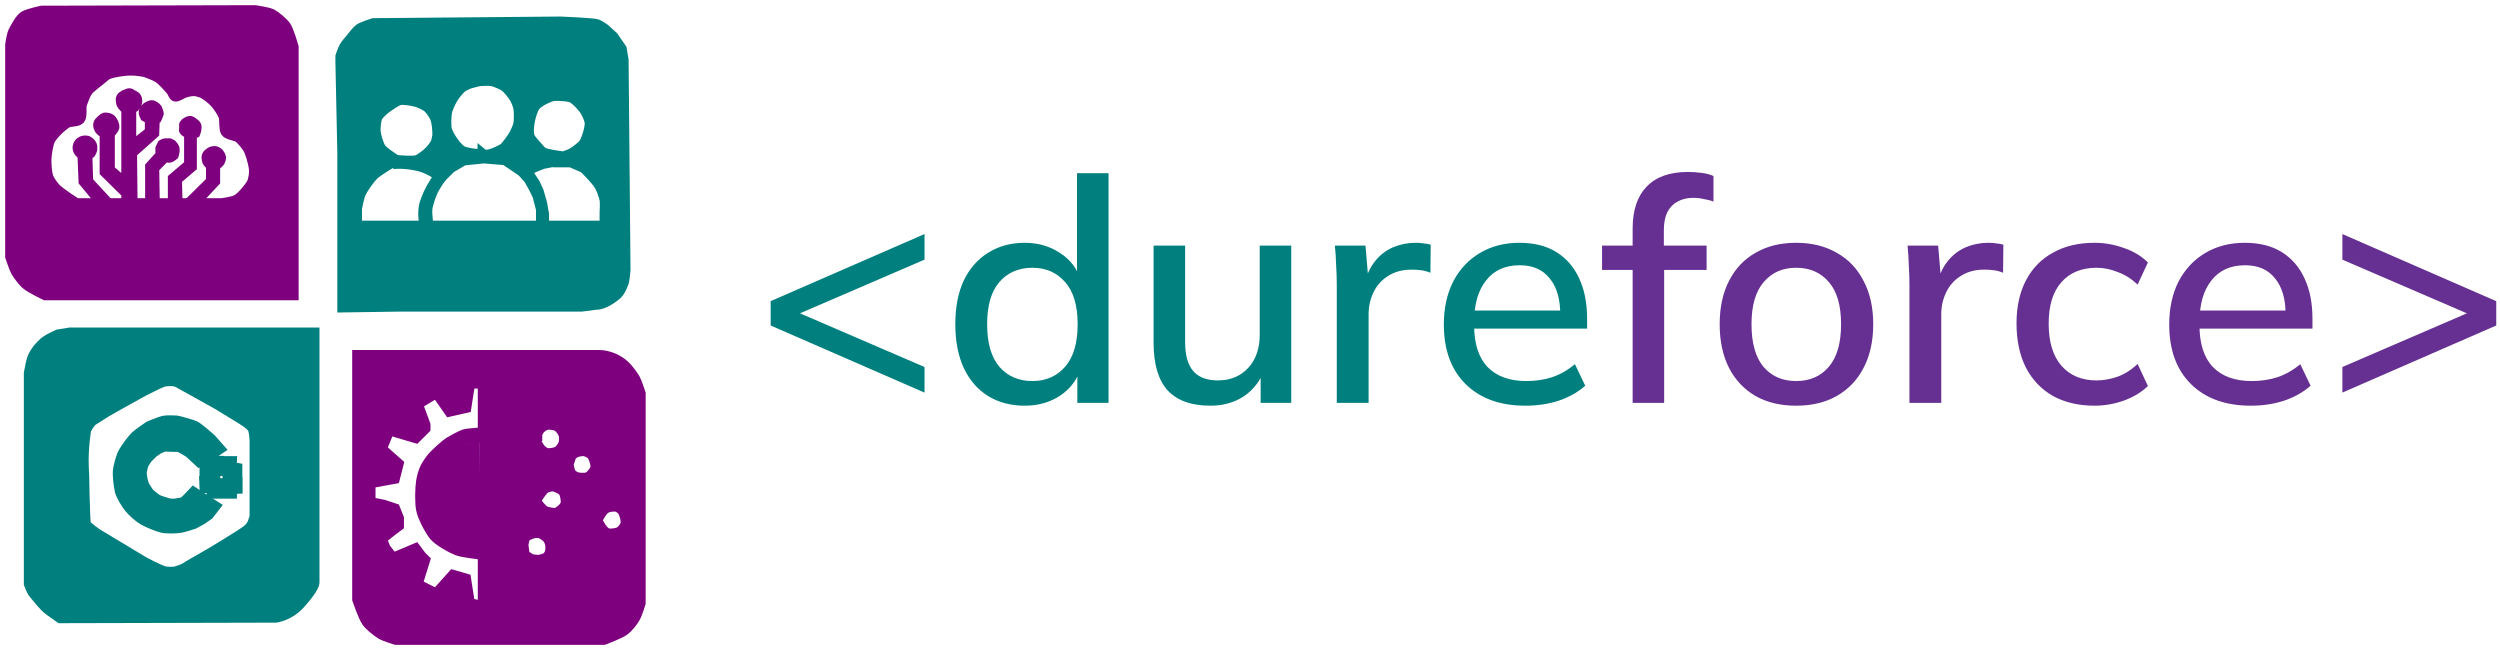 <svg width="242" height="63" viewBox="0 0 242 63" fill="none" xmlns="http://www.w3.org/2000/svg">
<path d="M4.013 1.052L24.687 1C24.687 1 25.945 1.183 26.312 1.367C26.705 1.576 27.412 2.179 27.674 2.546C27.963 2.991 28.408 4.537 28.408 4.537V28.565H4.38C4.38 28.565 2.913 27.884 2.467 27.465C2.232 27.255 1.707 26.574 1.55 26.286C1.367 25.945 1 24.845 1 24.845V4.354C1 4.354 1.131 3.253 1.367 2.913C1.524 2.651 1.943 1.786 2.363 1.55C2.808 1.314 4.013 1.052 4.013 1.052ZM12.451 6.817C11.953 6.843 10.931 6.974 10.459 7.184C10.25 7.262 9.909 7.577 9.726 7.734C9.411 7.996 8.704 8.494 8.468 8.835C8.258 9.123 8.022 9.778 7.918 10.092C7.813 10.433 7.97 11.271 7.734 11.534C7.524 11.796 6.738 11.717 6.476 11.9C5.979 12.189 5.114 13.027 4.852 13.525C4.642 13.944 4.511 14.887 4.485 15.333C4.459 15.778 4.511 16.722 4.668 17.141C4.773 17.455 5.166 18.006 5.402 18.241C5.821 18.687 7.393 19.683 7.393 19.683H9.752H10.302H11.036H11.9H12.451H12.817H13.551H14.259H14.625H14.809H15.543H16.276H17.01H17.744H18.294H18.661H18.975H20.076H21.517C21.517 19.683 22.643 19.525 22.958 19.316C23.43 19.027 24.163 18.163 24.399 17.691C24.478 17.534 24.556 17.141 24.582 16.957C24.609 16.774 24.609 16.407 24.582 16.224C24.504 15.752 24.268 14.835 24.032 14.416C23.875 14.101 23.403 13.551 23.115 13.315C22.827 13.106 22.041 13.053 21.857 12.765C21.674 12.503 21.753 11.612 21.674 11.324C21.543 10.905 21.071 10.197 20.757 9.883C20.495 9.595 19.866 9.097 19.499 8.966C19.027 8.808 18.687 8.704 17.875 8.966C17.691 9.018 17.141 9.385 16.957 9.332C16.8 9.28 16.695 8.913 16.591 8.782C16.302 8.442 15.7 7.76 15.333 7.524C15.045 7.341 14.39 7.079 14.075 6.974C13.682 6.869 12.87 6.791 12.451 6.817Z" fill="#7F007F" stroke="#7F007F"/>
<path d="M9.856 19.683L8.101 17.56L7.996 14.966C7.996 14.966 7.786 14.835 7.708 14.756C7.629 14.678 7.524 14.442 7.524 14.337C7.524 14.206 7.577 13.97 7.655 13.892C7.734 13.787 7.944 13.656 8.075 13.63C8.153 13.603 8.363 13.603 8.442 13.63C8.573 13.682 8.835 13.892 8.887 14.049C8.939 14.154 8.913 14.363 8.913 14.468C8.887 14.547 8.835 14.73 8.782 14.809C8.704 14.887 8.442 15.071 8.442 15.071L8.52 17.56L10.407 19.604L9.856 19.683Z" fill="#7F007F" stroke="#7F007F"/>
<path d="M12.241 19.683V18.713L10.145 16.643V12.922C10.145 12.922 9.726 12.66 9.647 12.529C9.595 12.451 9.516 12.215 9.516 12.11C9.516 11.979 9.568 11.874 9.673 11.769C9.752 11.691 10.014 11.429 10.119 11.402C10.25 11.376 10.538 11.429 10.669 11.507C10.748 11.534 10.826 11.665 10.879 11.743C10.957 11.874 11.088 12.162 11.062 12.32C11.036 12.451 10.748 12.791 10.748 12.791L10.616 12.896V16.433L12.241 17.848V10.538C12.241 10.538 11.953 10.354 11.9 10.249C11.822 10.171 11.717 9.961 11.717 9.83C11.691 9.752 11.691 9.542 11.743 9.463C11.769 9.385 11.927 9.28 11.979 9.254C12.031 9.201 12.189 9.149 12.267 9.123C12.346 9.097 12.477 9.018 12.555 9.044C12.634 9.044 12.739 9.149 12.791 9.175C12.896 9.228 13.132 9.332 13.184 9.437C13.263 9.542 13.289 9.804 13.263 9.909C13.237 10.04 13.001 10.354 13.001 10.354L12.687 10.538V14.206L14.521 12.765V11.534L14.049 11.271C14.049 11.271 13.892 10.931 13.918 10.826C13.944 10.721 14.075 10.538 14.128 10.459C14.18 10.381 14.626 10.171 14.73 10.197C14.835 10.223 15.123 10.407 15.176 10.485C15.202 10.564 15.359 10.905 15.359 10.983C15.333 11.088 15.176 11.429 15.176 11.429L14.966 11.507L14.914 12.896L12.765 14.809L12.818 19.578L12.241 19.683Z" fill="#7F007F" stroke="#7F007F"/>
<path d="M14.547 19.525V16.119L15.543 15.018V14.363L15.726 13.996C15.726 13.996 15.909 13.892 15.988 13.892C16.04 13.892 16.171 13.892 16.25 13.892C16.302 13.892 16.381 13.892 16.433 13.892C16.512 13.918 16.643 13.996 16.695 14.075C16.748 14.127 16.853 14.284 16.879 14.363C16.905 14.442 16.879 14.625 16.879 14.704C16.879 14.782 16.8 15.018 16.8 15.018C16.8 15.018 16.512 15.254 16.407 15.254C16.302 15.28 16.014 15.149 16.014 15.149L14.914 16.276L14.966 19.682L14.547 19.525Z" fill="#7F007F" stroke="#7F007F"/>
<path d="M18.425 11.717C18.32 11.717 18.137 11.795 18.058 11.848C18.006 11.874 17.875 11.979 17.848 12.031C17.822 12.11 17.848 12.267 17.848 12.346C17.848 12.424 17.796 12.608 17.848 12.66C17.927 12.765 18.32 12.922 18.32 12.922V15.935L16.748 17.272V19.551H17.167L17.115 17.377L18.556 16.145V13.053L18.896 12.87C18.896 12.87 19.001 12.582 19.001 12.477C19.001 12.398 19.027 12.267 19.001 12.188C18.975 12.11 18.844 11.979 18.765 11.926C18.687 11.874 18.529 11.743 18.425 11.717Z" fill="#7F007F" stroke="#7F007F"/>
<path d="M18.268 19.683L20.442 17.534V16.014C20.442 16.014 20.154 15.778 20.102 15.674C20.049 15.543 19.971 15.254 20.023 15.097C20.049 14.992 20.233 14.835 20.311 14.783C20.39 14.73 20.547 14.652 20.626 14.652C20.678 14.652 20.809 14.626 20.862 14.652C20.94 14.678 21.071 14.73 21.124 14.783C21.229 14.887 21.36 15.123 21.386 15.254C21.386 15.359 21.307 15.569 21.255 15.674C21.202 15.752 20.966 15.936 20.966 15.936L20.809 16.04V17.56L18.818 19.683H18.268V19.683Z" fill="#7F007F" stroke="#7F007F"/>
<path d="M54.27 2.101C54.27 2.101 57.493 2.232 57.808 2.363C58.017 2.441 58.541 2.808 58.541 2.808L59.354 3.542L60.166 4.721L60.349 5.821L60.533 26.128C60.533 26.128 60.454 27.15 60.349 27.386C60.192 27.779 59.982 28.303 59.642 28.565C58.437 29.561 57.703 29.483 57.703 29.483L56.262 29.666H55.161H48.82H47.379H38.496L33.151 29.744V16.329V14.704L32.967 6.005V5.455C32.967 5.455 33.203 4.747 33.334 4.537C33.465 4.302 33.806 3.909 33.963 3.725C34.147 3.489 34.54 2.991 34.775 2.808C35.064 2.598 36.138 2.258 36.138 2.258L54.27 2.101ZM45.466 8.075C45.283 8.153 44.89 8.311 44.732 8.442C44.444 8.651 43.999 9.228 43.815 9.542C43.632 9.83 43.344 10.486 43.265 10.8C43.187 11.245 43.134 12.189 43.265 12.608C43.449 13.184 44.182 14.285 44.706 14.599C45.126 14.861 46.698 14.966 46.698 14.966V15.333L44.89 15.516L43.632 16.25L42.715 17.167C42.715 17.167 41.641 16.329 40.54 16.067C38.889 15.7 37.998 15.883 37.998 15.883L38.549 15.516C38.549 15.516 39.937 15.647 40.357 15.516C40.723 15.385 41.352 14.887 41.614 14.599C41.772 14.442 42.06 14.075 42.165 13.866C42.243 13.708 42.322 13.315 42.348 13.132C42.374 12.713 42.296 11.874 42.165 11.507C42.06 11.193 41.693 10.643 41.431 10.407C41.195 10.197 40.645 9.961 40.33 9.857C39.937 9.752 39.099 9.595 38.706 9.673C38.339 9.752 37.448 10.407 37.448 10.407C37.186 10.59 36.688 11.036 36.531 11.324C36.374 11.665 36.321 12.425 36.348 12.765C36.4 13.184 36.636 14.049 36.898 14.39C37.16 14.757 38.339 15.49 38.339 15.49C38.339 15.49 36.636 16.486 36.164 16.931C35.771 17.324 35.116 18.241 34.906 18.739C34.749 19.08 34.54 20.18 34.54 20.18V21.307V21.674L34.723 21.858H58.541V20.6C58.541 20.6 58.594 19.63 58.541 19.342C58.463 18.949 58.201 18.215 57.991 17.901C57.808 17.586 57.31 17.062 57.074 16.8C56.943 16.669 56.524 16.25 56.524 16.25L55.266 15.7H54.008V15.333C54.008 15.333 55.135 14.992 55.449 14.783C55.764 14.599 56.34 14.154 56.55 13.866C56.681 13.656 56.838 13.184 56.917 12.948C56.995 12.687 57.126 12.136 57.1 11.848C57.048 11.507 56.76 10.852 56.55 10.59C56.34 10.276 55.79 9.699 55.449 9.49C55.292 9.385 54.899 9.333 54.716 9.306C54.401 9.28 53.746 9.228 53.458 9.306C53.013 9.411 52.122 9.857 51.833 10.223C51.571 10.512 51.362 11.298 51.283 11.665C51.205 12.11 51.1 12.87 51.283 13.289C51.388 13.525 51.833 13.997 52.017 14.206C52.174 14.39 52.357 14.626 52.567 14.757C52.882 14.94 54.192 15.123 54.192 15.123L54.008 15.674H53.458L52.541 15.857L51.624 16.224L50.707 16.774L50.523 16.591L48.899 15.49L46.724 15.307V14.94C46.724 14.94 47.117 15.281 48.715 14.39C48.977 14.232 49.685 13.211 49.816 12.948C49.921 12.713 50.13 12.293 50.183 12.031C50.261 11.638 50.261 10.8 50.183 10.407C50.13 10.171 49.947 9.699 49.816 9.49C49.632 9.175 49.187 8.625 48.899 8.389C48.61 8.18 47.955 7.918 47.641 7.839C47.327 7.787 46.698 7.813 46.383 7.839C46.147 7.918 45.702 7.996 45.466 8.075Z" fill="#007F7F" stroke="#007F7F"/>
<path d="M41.116 22.041C40.933 20.835 40.959 20.259 41.116 19.683C41.195 19.421 41.405 18.923 41.509 18.687C41.614 18.477 41.824 18.058 41.955 17.875C42.086 17.639 42.505 16.957 42.505 16.957L42.793 17.036C42.793 17.036 42.086 18.058 41.929 18.425C41.719 18.844 41.405 19.761 41.352 20.233C41.3 20.678 41.483 22.041 41.483 22.041H41.116V22.041Z" fill="#007F7F" stroke="#007F7F"/>
<path d="M50.733 16.774L51.205 17.35L51.65 18.136L52.043 18.948L52.384 20.259V21.385V21.857H52.646V20.73L52.462 19.682L52.122 18.503L51.781 17.769L51.126 16.774H50.733Z" fill="#007F7F" stroke="#007F7F"/>
<path d="M6.738 32.207H27.779H28.329H28.696H30.426V56.419C30.426 56.419 30.426 56.943 28.985 58.515C27.963 59.615 26.705 59.773 26.705 59.773L5.821 59.825C5.821 59.825 4.983 59.222 4.721 59.039C4.485 58.882 4.092 58.436 3.909 58.227C3.804 58.122 3.646 57.886 3.542 57.781C3.463 57.676 3.253 57.441 3.175 57.336C3.122 57.257 2.991 56.969 2.991 56.969L2.808 56.523V56.261V36.112L2.991 35.194C2.991 35.194 3.096 34.749 3.175 34.566C3.253 34.356 3.489 34.015 3.62 33.832C3.804 33.596 4.197 33.177 4.433 33.02C4.695 32.81 5.612 32.391 5.612 32.391L6.738 32.207ZM15.909 36.924C15.569 37.002 14.652 37.474 14.652 37.474L13.918 37.841L11.927 38.941L10.302 39.859L8.861 40.776C8.861 40.776 8.363 41.405 8.311 41.693C7.944 44.025 8.127 45.859 8.127 45.859C8.127 45.859 8.206 50.602 8.311 50.759C8.494 51.047 9.411 51.676 9.411 51.676L13.027 53.851L13.944 54.401C13.944 54.401 15.412 55.187 15.936 55.318C16.198 55.371 16.774 55.397 17.036 55.318C17.298 55.24 17.717 55.109 17.953 54.951C18.268 54.742 19.211 54.218 19.211 54.218L20.469 53.484C20.469 53.484 23.037 51.964 23.927 51.309C24.163 51.126 24.373 50.864 24.478 50.575C24.504 50.497 24.661 50.025 24.661 50.025V42.584C24.661 42.584 24.609 41.745 24.478 41.483C24.399 41.3 23.927 40.933 23.927 40.933L23.377 40.566L21.019 39.125L17.717 37.291C17.717 37.291 17.193 36.976 16.984 36.924C16.722 36.845 16.171 36.871 15.909 36.924ZM3.018 55.79V56.157L3.384 55.973L3.018 55.79Z" fill="#007F7F" stroke="#007F7F"/>
<path d="M15.988 40.723C16.172 40.697 16.853 40.697 17.089 40.723C17.272 40.749 17.639 40.854 17.822 40.907C18.084 40.985 18.661 41.142 18.923 41.273C19.185 41.404 20.285 42.348 20.469 42.531C20.705 42.793 21.281 43.448 21.281 43.448L20.102 44.261L19.29 44.706L18.294 43.789L17.665 43.422L17.298 43.239C17.298 43.239 17.272 43.239 16.748 43.239C16.329 43.239 16.014 43.186 15.831 43.239C15.726 43.291 15.385 43.422 15.385 43.422L14.835 43.789L14.259 44.365L13.892 44.916C13.892 44.916 13.735 45.466 13.708 45.728C13.682 45.964 13.813 46.566 13.892 46.828C13.97 47.09 14.442 47.746 14.442 47.746C14.442 47.746 14.966 48.217 15.254 48.374C15.516 48.505 16.355 48.741 16.355 48.741C16.355 48.741 16.827 48.82 17.089 48.741C17.351 48.663 17.613 48.715 17.822 48.558C18.006 48.427 18.739 47.641 18.739 47.641L19.84 48.374L20.836 49.003L20.207 49.816L19.578 50.261L18.766 50.706C18.766 50.706 17.822 51.021 17.508 51.073C17.062 51.152 16.172 51.178 15.7 51.073C15.228 50.968 14.311 50.575 13.892 50.34C13.473 50.104 12.844 49.554 12.529 49.161C12.241 48.82 11.717 47.955 11.612 47.536C11.507 47.038 11.376 46.042 11.429 45.545C11.481 45.073 11.743 44.13 11.979 43.737C12.215 43.343 12.791 42.531 13.158 42.191C13.446 41.929 14.416 41.273 14.416 41.273C14.416 41.273 15.097 40.985 15.333 40.907C15.49 40.854 15.752 40.749 15.988 40.723Z" fill="#007F7F" stroke="#007F7F"/>
<path d="M22.958 45.964V45.309L22.408 45.204L22.434 44.654H21.805L21.779 45.152H21.202V44.628H20.574L20.521 45.257L19.814 45.283V45.938H20.495V46.593H19.788L19.814 47.222H20.495V47.772H21.202V47.353L21.805 47.379V47.772H22.434V47.327L22.984 47.3V46.645L22.513 46.593L22.486 45.938L22.958 45.964ZM21.438 46.567C20.94 46.567 20.94 45.807 21.438 45.807C21.91 45.807 21.91 46.567 21.438 46.567Z" fill="#007F7F" stroke="#007F7F"/>
<path d="M34.592 34.382H58.096C58.096 34.382 59.589 34.382 60.716 35.64C60.926 35.876 61.292 36.374 61.45 36.636C61.633 36.976 62 38.077 62 38.077V58.384C62 58.384 61.659 59.511 61.45 59.825C61.266 60.166 60.769 60.768 60.454 61.004C60.009 61.345 58.463 61.921 58.463 61.921H38.313C38.313 61.921 37.186 61.581 36.872 61.371C36.478 61.135 35.771 60.559 35.509 60.192C35.168 59.72 34.592 58.017 34.592 58.017V34.382V34.382ZM37.684 41.64L36.95 43.448L38.575 44.889L38.208 46.331L36.217 46.697L35.85 46.881V48.505L36.217 48.689L37.134 48.872L37.684 49.056L38.234 49.239L38.601 50.156V50.89L37.867 51.44L36.95 52.174L37.317 53.091L38.051 54.008L40.225 53.091L40.776 53.825L41.143 54.191L40.409 56.55L42.217 57.467L43.842 55.659L45.099 56.026L45.466 58.384L46.2 58.567H46.567L46.75 58.384V54.034L46.567 53.667C46.567 53.667 44.811 53.484 44.261 53.274C43.658 53.039 42.453 52.357 42.033 51.859C41.588 51.309 40.907 50.025 40.776 49.318C40.645 48.663 40.671 47.274 40.776 46.593C40.828 46.278 40.985 45.623 41.143 45.335C41.274 45.047 41.641 44.496 41.876 44.234C42.243 43.841 43.055 43.081 43.501 42.793C43.842 42.584 44.575 42.191 44.942 42.06C45.388 41.929 46.75 41.876 46.75 41.876V37.291V37.107H45.492L45.125 39.465L43.501 39.832L42.243 38.024L40.435 39.125L41.169 41.116V41.483L40.252 42.4L37.684 41.64ZM53.091 41.09C52.96 41.09 52.672 41.195 52.541 41.273C52.436 41.352 52.253 41.536 52.174 41.64C52.122 41.719 51.99 42.007 51.99 42.007V42.191H49.266L47.274 44.182H46.907V42.741L46.724 42.374C46.724 42.374 45.492 42.426 45.099 42.557C44.339 42.819 42.924 43.789 42.374 44.365C41.903 44.863 41.431 46.042 41.274 46.724C41.169 47.248 41.169 48.374 41.274 48.898C41.326 49.213 41.483 49.868 41.641 50.156C41.772 50.444 42.138 51.021 42.374 51.257C42.924 51.781 44.182 52.672 44.916 52.881C45.361 53.012 46.724 53.065 46.724 53.065L46.907 52.881V51.624H48.348L49.973 53.248H50.707C50.707 53.248 50.759 53.72 50.89 53.798C51.414 54.139 51.414 54.139 51.624 54.165C51.938 54.218 52.331 54.27 52.881 53.982C53.039 53.903 53.222 53.589 53.248 53.432C53.301 53.17 53.379 52.698 53.065 52.174C52.934 51.964 52.567 51.728 52.331 51.624C52.174 51.545 51.781 51.571 51.597 51.624C51.388 51.676 50.995 51.833 50.864 51.99C50.759 52.095 50.68 52.541 50.68 52.541H50.13L49.213 51.624L49.108 51.44L48.925 51.257L48.375 50.89H46.933V49.632H47.3H48.741H48.925H51.1L52.357 50.733H57.991C57.991 50.733 58.253 51.178 58.358 51.283C58.489 51.44 58.698 51.624 58.908 51.65C59.17 51.702 59.773 51.624 60.009 51.466C60.192 51.362 60.506 50.968 60.559 50.733C60.611 50.497 60.559 50.104 60.375 49.632C60.297 49.423 60.035 49.187 59.825 49.082C59.615 48.977 59.144 49.029 58.908 49.082C58.698 49.134 58.489 49.292 58.358 49.449C58.253 49.554 57.991 49.999 57.991 49.999H52.357L51.467 49.082H47.117H46.933V47.824H49.658L50.576 48.741H52.017C52.017 48.741 52.488 49.344 52.75 49.475C52.986 49.58 53.563 49.711 53.851 49.658C53.956 49.632 54.323 49.37 54.401 49.292C54.532 49.187 54.742 48.898 54.768 48.741C54.82 48.479 54.716 47.903 54.585 47.641C54.48 47.405 53.929 47.169 53.667 47.09C53.458 47.012 52.96 47.143 52.75 47.274C52.515 47.431 52.017 48.191 52.017 48.191H50.759L49.842 47.274H46.933V46.54H51.1L52.357 45.282H55.083C55.083 45.282 55.187 45.702 55.266 45.833C55.371 45.964 55.659 46.147 55.816 46.2C56.078 46.278 56.655 46.304 56.917 46.2C57.179 46.069 57.598 45.571 57.65 45.282C57.703 44.968 57.493 44.261 57.283 44.025C57.153 43.868 56.759 43.684 56.55 43.658C56.314 43.632 55.842 43.71 55.633 43.841C55.449 43.972 55.344 44.051 55.266 44.208C55.214 44.339 55.083 44.758 55.083 44.758H51.99L51.624 45.125L50.89 45.859H46.907V44.942H47.458L49.449 42.95H51.99C51.99 42.95 52.226 43.37 52.357 43.501C52.488 43.632 52.75 43.841 52.908 43.868C53.17 43.92 53.772 43.841 54.008 43.684C54.192 43.579 54.48 43.186 54.558 42.95C54.637 42.741 54.637 42.269 54.558 42.033C54.48 41.824 54.218 41.431 54.008 41.3C53.798 41.142 53.327 41.09 53.091 41.09Z" fill="#7F007F" stroke="#7F007F"/>
<path d="M45.938 43.265L46.016 52.147C46.016 52.147 45.283 52.147 44.47 51.781C43.658 51.309 43.055 50.732 42.741 50.235C42.505 49.868 42.112 49.029 42.007 48.61C41.929 48.217 41.929 47.379 42.007 46.985C42.086 46.592 42.348 45.859 42.558 45.544C42.793 45.151 43.37 44.444 43.737 44.182C44.235 43.841 45.938 43.265 45.938 43.265Z" fill="#7F007F" stroke="#7F007F"/>
<path d="M89.495 38.003L74.601 31.508V29.151L89.495 22.656V25.134L75.689 31.085V29.575L89.495 35.526V38.003ZM99.18 39.272C97.851 39.272 96.673 38.96 95.646 38.335C94.639 37.711 93.853 36.805 93.289 35.617C92.746 34.428 92.474 33.018 92.474 31.387C92.474 29.736 92.746 28.326 93.289 27.158C93.853 25.99 94.639 25.093 95.646 24.469C96.673 23.825 97.851 23.502 99.18 23.502C100.489 23.502 101.637 23.835 102.624 24.499C103.631 25.144 104.296 26.03 104.618 27.158H104.256V16.765H107.307V39H104.286V35.556H104.648C104.306 36.704 103.641 37.61 102.654 38.275C101.668 38.94 100.51 39.272 99.18 39.272ZM99.936 36.885C101.245 36.885 102.302 36.422 103.108 35.496C103.913 34.569 104.316 33.2 104.316 31.387C104.316 29.575 103.913 28.215 103.108 27.309C102.302 26.382 101.245 25.919 99.936 25.919C98.606 25.919 97.539 26.382 96.733 27.309C95.948 28.215 95.555 29.575 95.555 31.387C95.555 33.2 95.948 34.569 96.733 35.496C97.539 36.422 98.606 36.885 99.936 36.885ZM117.167 39.272C115.334 39.272 113.954 38.779 113.028 37.792C112.121 36.785 111.668 35.244 111.668 33.169V23.774H114.72V33.109C114.72 34.378 114.981 35.314 115.505 35.919C116.029 36.523 116.824 36.825 117.892 36.825C119.1 36.825 120.077 36.422 120.822 35.617C121.567 34.811 121.94 33.743 121.94 32.414V23.774H124.991V39H122.03V35.737H122.423C122 36.865 121.325 37.741 120.399 38.366C119.473 38.97 118.395 39.272 117.167 39.272ZM129.4 39V27.55C129.4 26.926 129.38 26.302 129.339 25.677C129.319 25.033 129.279 24.398 129.218 23.774H132.179L132.511 27.701H132.028C132.229 26.755 132.572 25.969 133.055 25.345C133.538 24.721 134.123 24.258 134.807 23.955C135.512 23.653 136.247 23.502 137.013 23.502C137.335 23.502 137.607 23.522 137.828 23.563C138.05 23.583 138.271 23.623 138.493 23.683L138.463 26.402C138.12 26.261 137.818 26.181 137.556 26.161C137.315 26.12 137.013 26.1 136.65 26.1C135.764 26.1 135.009 26.302 134.384 26.704C133.76 27.087 133.287 27.611 132.964 28.275C132.642 28.94 132.481 29.655 132.481 30.42V39H129.4ZM147.68 39.272C145.223 39.272 143.29 38.577 141.88 37.187C140.47 35.798 139.765 33.874 139.765 31.417C139.765 29.826 140.067 28.437 140.672 27.248C141.296 26.06 142.152 25.144 143.239 24.499C144.347 23.835 145.626 23.502 147.076 23.502C148.506 23.502 149.704 23.804 150.671 24.409C151.638 25.013 152.373 25.869 152.876 26.976C153.38 28.064 153.632 29.353 153.632 30.843V31.81H142.152V30.058H151.547L151.034 30.451C151.034 28.94 150.691 27.772 150.006 26.946C149.342 26.1 148.375 25.677 147.106 25.677C145.697 25.677 144.609 26.171 143.844 27.158C143.078 28.124 142.696 29.464 142.696 31.176V31.478C142.696 33.27 143.129 34.62 143.995 35.526C144.881 36.432 146.13 36.885 147.741 36.885C148.627 36.885 149.453 36.764 150.218 36.523C151.003 36.261 151.749 35.838 152.453 35.254L153.45 37.338C152.746 37.963 151.89 38.446 150.883 38.788C149.876 39.111 148.808 39.272 147.68 39.272Z" fill="#007F7F"/>
<path d="M158.039 39V26.131H155.079V23.774H158.885L158.039 24.56V22.143C158.039 20.35 158.492 18.991 159.399 18.064C160.305 17.118 161.634 16.645 163.386 16.645C163.809 16.645 164.252 16.675 164.716 16.735C165.179 16.796 165.562 16.896 165.864 17.037V19.515C165.622 19.414 165.32 19.333 164.957 19.273C164.615 19.192 164.263 19.152 163.9 19.152C163.316 19.152 162.812 19.273 162.389 19.515C161.967 19.736 161.634 20.078 161.393 20.542C161.171 21.005 161.06 21.599 161.06 22.324V24.378L160.607 23.774H165.199V26.131H161.09V39H158.039ZM173.866 39.272C172.355 39.272 171.046 38.96 169.939 38.335C168.831 37.691 167.975 36.785 167.371 35.617C166.767 34.428 166.465 33.018 166.465 31.387C166.465 29.756 166.767 28.356 167.371 27.188C167.975 26 168.831 25.093 169.939 24.469C171.046 23.825 172.355 23.502 173.866 23.502C175.376 23.502 176.686 23.825 177.793 24.469C178.921 25.093 179.787 26 180.391 27.188C181.016 28.356 181.328 29.756 181.328 31.387C181.328 33.018 181.016 34.428 180.391 35.617C179.787 36.785 178.921 37.691 177.793 38.335C176.686 38.96 175.376 39.272 173.866 39.272ZM173.866 36.885C175.195 36.885 176.253 36.422 177.038 35.496C177.824 34.569 178.216 33.2 178.216 31.387C178.216 29.575 177.824 28.215 177.038 27.309C176.253 26.382 175.195 25.919 173.866 25.919C172.557 25.919 171.51 26.382 170.724 27.309C169.939 28.215 169.546 29.575 169.546 31.387C169.546 33.2 169.929 34.569 170.694 35.496C171.479 36.422 172.537 36.885 173.866 36.885ZM184.834 39V27.55C184.834 26.926 184.814 26.302 184.773 25.677C184.753 25.033 184.713 24.398 184.653 23.774H187.613L187.946 27.701H187.462C187.664 26.755 188.006 25.969 188.489 25.345C188.973 24.721 189.557 24.258 190.241 23.955C190.946 23.653 191.681 23.502 192.447 23.502C192.769 23.502 193.041 23.522 193.262 23.563C193.484 23.583 193.706 23.623 193.927 23.683L193.897 26.402C193.554 26.261 193.252 26.181 192.991 26.161C192.749 26.12 192.447 26.1 192.084 26.1C191.198 26.1 190.443 26.302 189.819 26.704C189.194 27.087 188.721 27.611 188.399 28.275C188.076 28.94 187.915 29.655 187.915 30.42V39H184.834ZM202.752 39.272C201.221 39.272 199.882 38.96 198.734 38.335C197.606 37.691 196.73 36.775 196.106 35.586C195.502 34.378 195.199 32.948 195.199 31.296C195.199 29.665 195.512 28.265 196.136 27.097C196.76 25.929 197.636 25.043 198.764 24.439C199.892 23.814 201.221 23.502 202.752 23.502C203.739 23.502 204.695 23.674 205.622 24.016C206.548 24.338 207.314 24.801 207.918 25.405L206.921 27.55C206.357 27.007 205.723 26.604 205.018 26.342C204.313 26.06 203.628 25.919 202.963 25.919C201.513 25.919 200.375 26.382 199.55 27.309C198.724 28.235 198.311 29.575 198.311 31.327C198.311 33.099 198.724 34.458 199.55 35.405C200.375 36.352 201.513 36.825 202.963 36.825C203.608 36.825 204.283 36.704 204.987 36.462C205.692 36.2 206.337 35.788 206.921 35.224L207.918 37.369C207.294 37.973 206.508 38.446 205.561 38.788C204.635 39.111 203.699 39.272 202.752 39.272ZM217.895 39.272C215.438 39.272 213.504 38.577 212.095 37.187C210.685 35.798 209.98 33.874 209.98 31.417C209.98 29.826 210.282 28.437 210.886 27.248C211.511 26.06 212.367 25.144 213.454 24.499C214.562 23.835 215.841 23.502 217.291 23.502C218.721 23.502 219.919 23.804 220.886 24.409C221.852 25.013 222.588 25.869 223.091 26.976C223.595 28.064 223.846 29.353 223.846 30.843V31.81H212.367V30.058H221.762L221.248 30.451C221.248 28.94 220.906 27.772 220.221 26.946C219.556 26.1 218.59 25.677 217.321 25.677C215.911 25.677 214.824 26.171 214.058 27.158C213.293 28.124 212.91 29.464 212.91 31.176V31.478C212.91 33.27 213.343 34.62 214.209 35.526C215.095 36.432 216.344 36.885 217.955 36.885C218.842 36.885 219.667 36.764 220.433 36.523C221.218 36.261 221.963 35.838 222.668 35.254L223.665 37.338C222.96 37.963 222.104 38.446 221.097 38.788C220.09 39.111 219.023 39.272 217.895 39.272ZM226.743 38.003V35.526L240.549 29.575V31.085L226.743 25.134V22.656L241.637 29.151V31.508L226.743 38.003Z" fill="#663093"/>
</svg>
